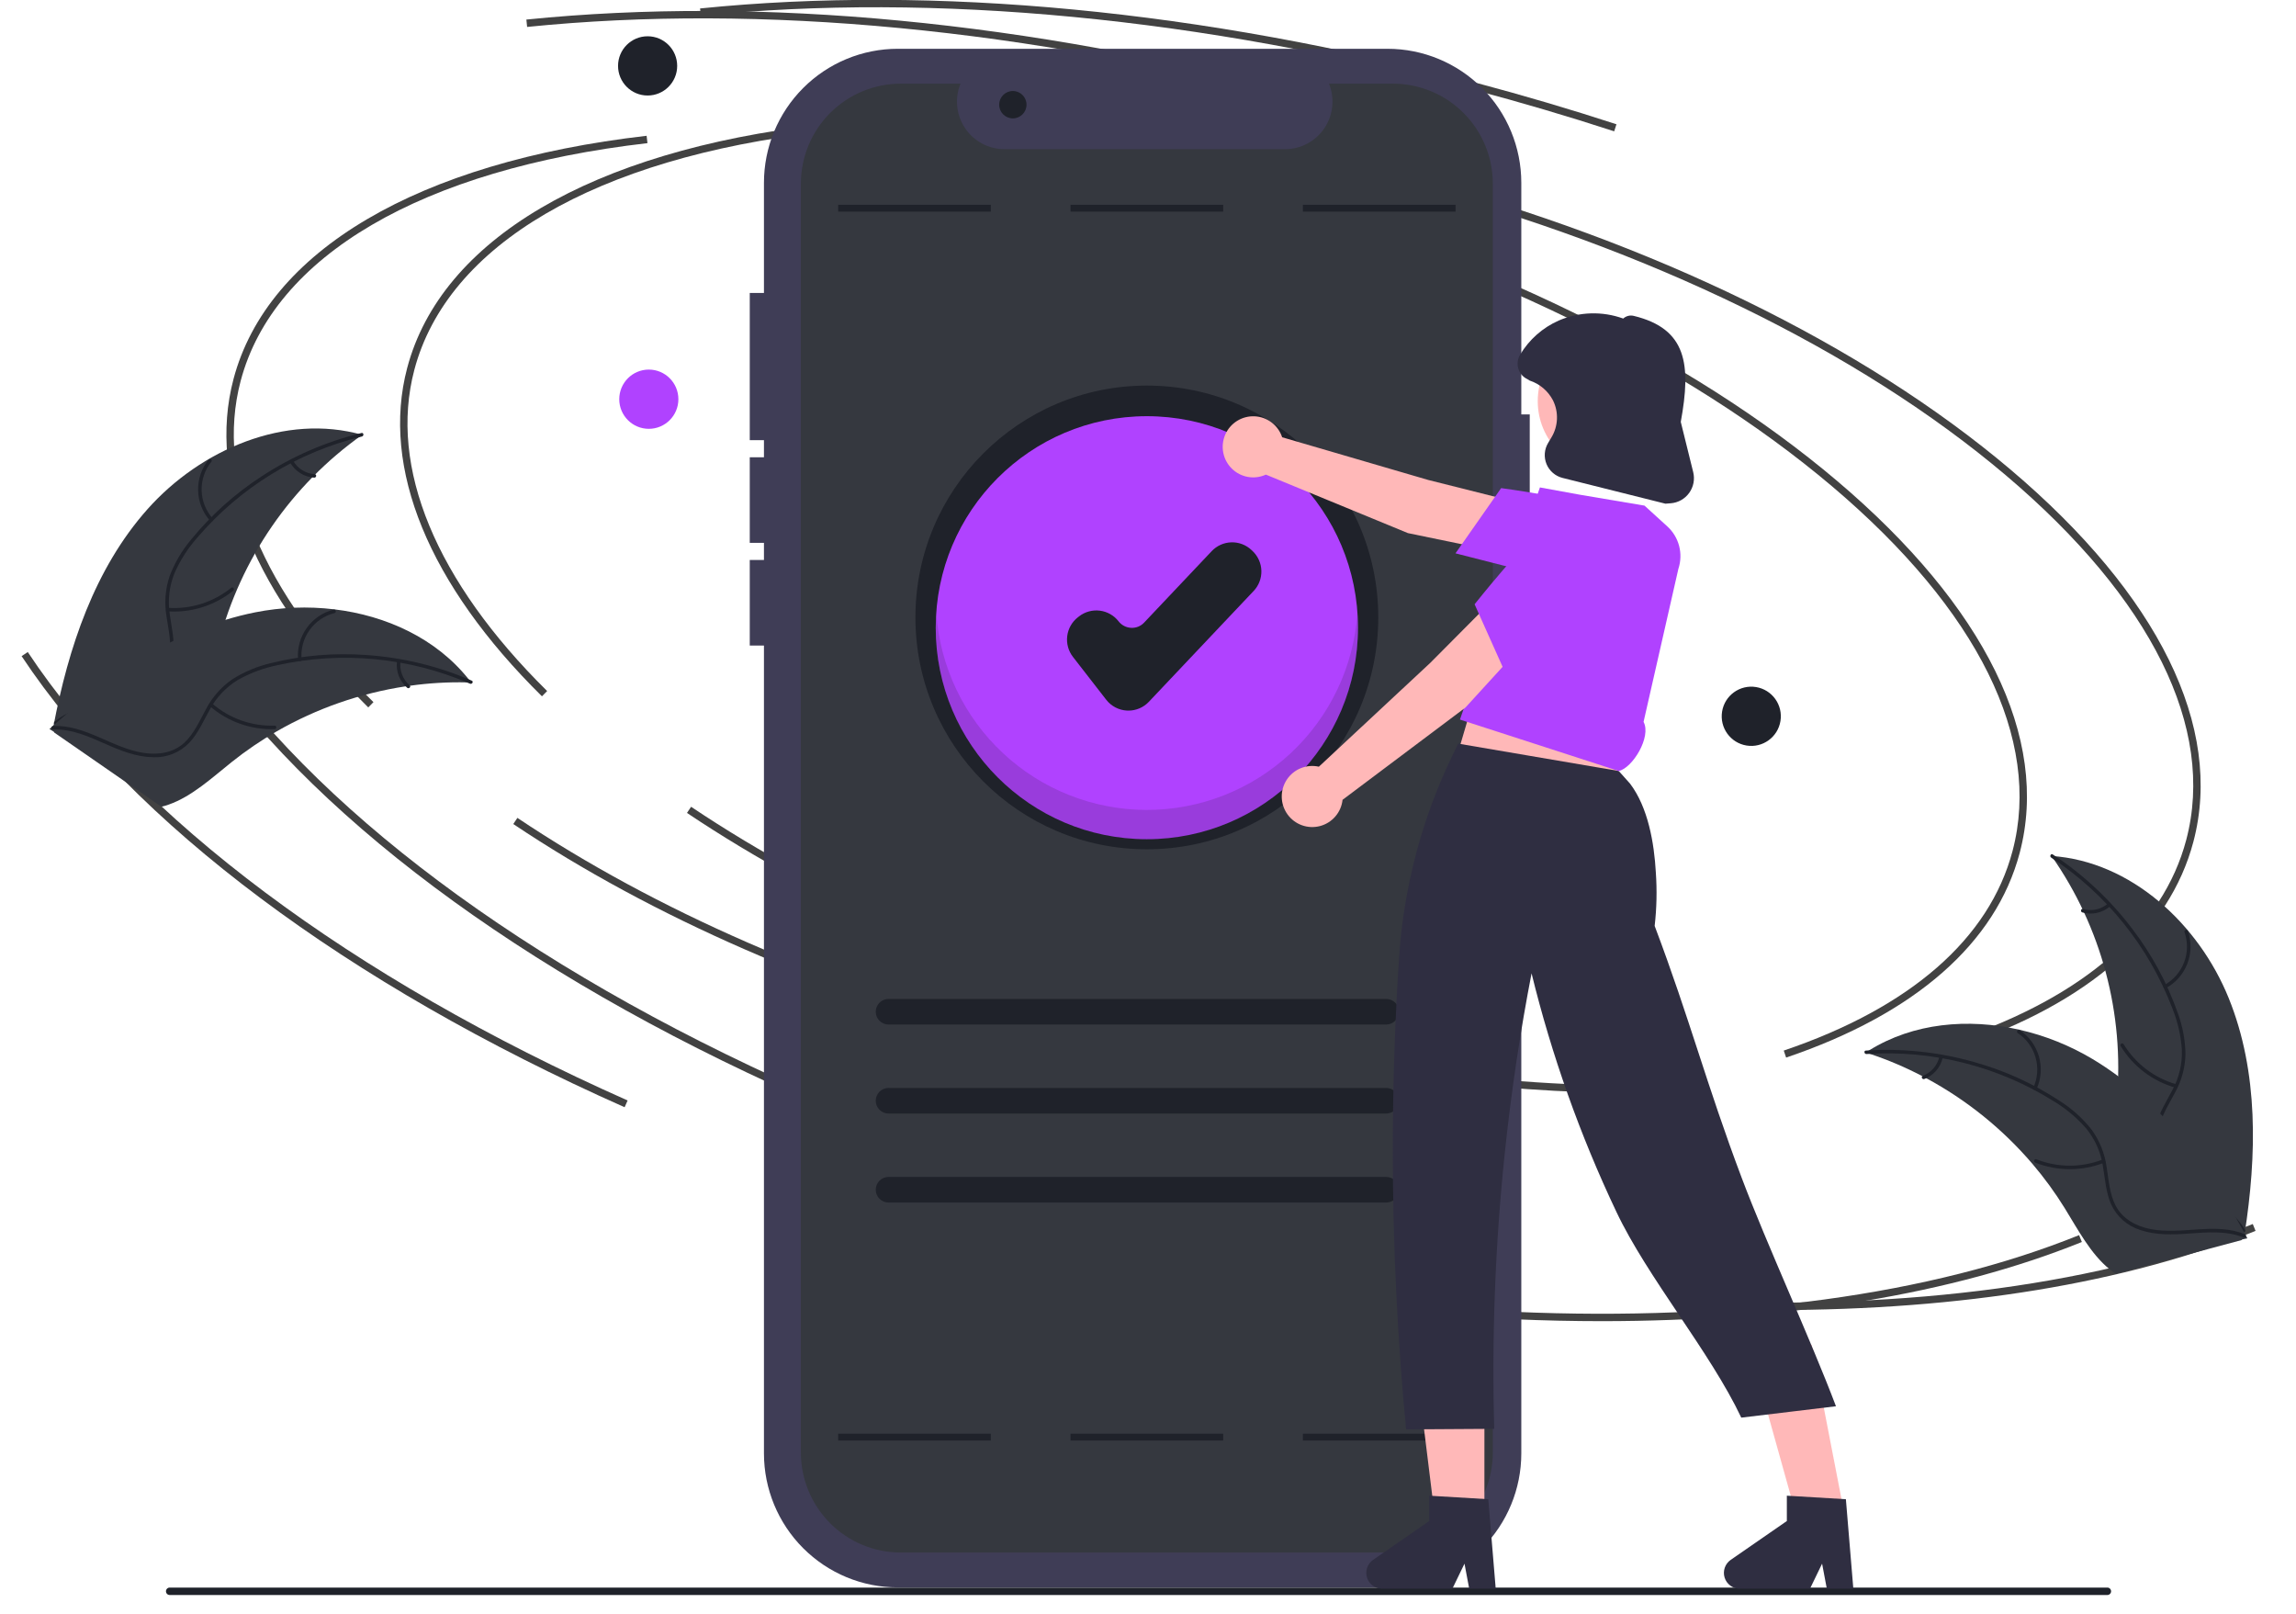 <?xml version="1.0" encoding="utf-8"?>
<svg viewBox="0 0 370 260" xmlns="http://www.w3.org/2000/svg">
  <defs>
    <clipPath id="clip0_1245_24578">
      <rect width="360" height="257" fill="white" transform="translate(0 0.667)"/>
    </clipPath>
  </defs>
  <g clip-path="url(#clip0_1245_24578)" transform="matrix(1, 0, 0, 1, 3.482, -0.691)">
    <path d="M23.86 257.667H336.121C336.28 257.667 336.431 257.604 336.543 257.491C336.655 257.379 336.718 257.227 336.718 257.069C336.718 256.91 336.655 256.758 336.543 256.646C336.431 256.534 336.28 256.471 336.121 256.471H23.86C23.702 256.471 23.55 256.534 23.438 256.646C23.326 256.758 23.264 256.91 23.264 257.069C23.264 257.227 23.326 257.379 23.438 257.491C23.55 257.604 23.702 257.667 23.86 257.667Z" fill="#1F222A"/>
    <path d="M282.626 211.758C278.007 211.758 273.308 211.655 268.531 211.448L268.582 210.256C304.233 211.802 335.689 207.529 359.554 197.896L360 199.003C339.181 207.405 312.646 211.758 282.626 211.758Z" fill="#424242"/>
    <path d="M254.636 213.548C250.017 213.548 245.318 213.444 240.541 213.238L240.592 212.046C276.243 213.592 307.698 209.319 331.564 199.686L332.009 200.793C311.191 209.195 284.656 213.548 254.636 213.548Z" fill="#424242"/>
    <path d="M260.055 176.793C237.263 176.793 212.495 173.401 187.893 166.877C157.47 158.81 129.575 146.634 107.225 131.664L107.886 130.673C130.13 145.57 157.901 157.691 188.198 165.724C215.577 172.984 243.162 176.348 267.959 175.461L268.002 176.652C265.383 176.747 262.734 176.794 260.055 176.793Z" fill="#424242"/>
    <path d="M312.342 169.291L311.961 168.161C332.345 161.258 345.095 150.138 348.832 136.001C353.581 118.031 343.262 97.177 319.776 77.281C296.169 57.285 262.128 40.693 223.922 30.562L224.227 29.409C262.6 39.584 296.807 56.262 320.545 76.371C344.402 96.58 354.857 117.866 349.983 136.306C346.139 150.848 333.123 162.254 312.342 169.291Z" fill="#424242"/>
    <path d="M355.676 161.505C350.84 149.571 339.947 139.457 327.117 138.595C335.153 150.057 338.881 163.997 337.643 177.949C337.146 183.327 336.034 189.258 339.053 193.734C340.931 196.519 344.145 198.173 347.429 198.865C350.713 199.557 354.108 199.396 357.46 199.231L358.222 199.58C360.208 186.855 360.512 173.439 355.676 161.505Z" fill="#35383F"/>
    <path d="M327.065 138.86C335.966 144.705 342.801 153.21 346.601 163.169C347.457 165.298 347.973 167.549 348.129 169.839C348.209 172.074 347.69 174.291 346.626 176.258C345.67 178.111 344.479 179.897 343.99 181.951C343.755 183.006 343.746 184.099 343.962 185.158C344.179 186.218 344.617 187.219 345.247 188.097C346.76 190.325 348.982 191.875 351.208 193.316C353.679 194.916 356.271 196.538 357.83 199.12C358.019 199.433 358.493 199.121 358.304 198.809C355.591 194.317 350.131 192.818 346.707 189.035C345.109 187.27 344.032 185.013 344.439 182.588C344.794 180.467 346.022 178.625 347.005 176.756C348.072 174.853 348.656 172.717 348.708 170.535C348.669 168.244 348.241 165.977 347.442 163.83C345.721 158.969 343.248 154.408 340.112 150.316C336.559 145.626 332.232 141.58 327.317 138.351C327.012 138.152 326.762 138.661 327.065 138.86V138.86Z" fill="#1F222A"/>
    <path d="M347.234 175.382C343.69 174.374 340.655 172.066 338.735 168.918C338.545 168.606 338.071 168.917 338.261 169.229C340.265 172.502 343.429 174.897 347.119 175.937C347.471 176.036 347.584 175.48 347.234 175.382Z" fill="#1F222A"/>
    <path d="M345.565 159.89C347.146 159.024 348.369 157.624 349.015 155.939C349.661 154.254 349.688 152.394 349.091 150.691C348.969 150.347 348.429 150.52 348.551 150.865C349.11 152.45 349.085 154.183 348.48 155.75C347.876 157.318 346.731 158.618 345.254 159.415C344.933 159.589 345.246 160.062 345.565 159.89Z" fill="#1F222A"/>
    <path d="M336.19 146.282C335.647 146.745 334.999 147.065 334.302 147.215C333.606 147.364 332.883 147.338 332.199 147.139C331.849 147.035 331.736 147.592 332.084 147.694C332.841 147.911 333.639 147.939 334.409 147.775C335.179 147.612 335.897 147.262 336.501 146.757C336.561 146.714 336.604 146.649 336.619 146.576C336.634 146.503 336.621 146.427 336.582 146.364C336.54 146.301 336.476 146.257 336.403 146.242C336.329 146.227 336.253 146.241 336.19 146.282H336.19Z" fill="#1F222A"/>
    <path d="M83.855 112.875C65.592 94.868 57.879 76.083 62.135 59.979C67.597 39.314 91.863 25.026 128.71 20.778L128.846 21.963C92.512 26.152 68.617 40.119 63.287 60.285C59.145 75.956 66.746 94.331 84.69 112.025L83.855 112.875Z" fill="#424242"/>
    <path d="M125.165 177.292C80.379 157.397 45.868 131.586 27.99 104.613L28.982 103.953C46.737 130.739 81.066 156.397 125.647 176.201L125.165 177.292Z" fill="#424242"/>
    <path d="M232.065 178.583C209.272 178.583 184.505 175.19 159.903 168.667C129.48 160.6 101.585 148.423 79.234 133.453L79.896 132.462C102.139 147.359 129.91 159.48 160.208 167.513C187.587 174.774 215.171 178.138 239.969 177.25L240.012 178.442C237.393 178.536 234.744 178.583 232.065 178.583Z" fill="#424242"/>
    <path d="M284.352 171.081L283.97 169.951C304.355 163.047 317.105 151.927 320.841 137.791C325.591 119.82 315.272 98.966 291.786 79.071C268.179 59.075 234.138 42.482 195.932 32.352L196.236 31.198C234.61 41.374 268.816 58.052 292.554 78.16C316.412 98.37 326.867 119.655 321.993 138.096C318.149 152.638 305.133 164.043 284.352 171.081Z" fill="#424242"/>
    <path d="M297.188 170.263C297.404 170.333 297.621 170.404 297.84 170.479C300.752 171.445 303.58 172.647 306.298 174.072C306.51 174.179 306.723 174.29 306.931 174.403C313.442 177.906 319.247 182.589 324.051 188.214C325.96 190.454 327.697 192.836 329.246 195.341C331.384 198.799 333.428 202.719 336.493 205.195C336.809 205.457 337.142 205.699 337.489 205.92L357.739 200.484C357.779 200.449 357.82 200.418 357.86 200.382L358.678 200.202C358.608 200.068 358.531 199.929 358.46 199.795C358.42 199.716 358.374 199.639 358.333 199.561C358.305 199.509 358.276 199.457 358.253 199.409C358.244 199.392 358.234 199.374 358.226 199.362C358.203 199.313 358.177 199.271 358.155 199.227C357.73 198.453 357.299 197.681 356.862 196.91C356.86 196.906 356.861 196.906 356.855 196.902C353.579 191 349.616 185.507 345.049 180.539C344.911 180.393 344.771 180.242 344.624 180.098C342.54 177.915 340.282 175.907 337.872 174.093C336.549 173.104 335.177 172.183 333.761 171.333C330.099 169.144 326.115 167.545 321.956 166.595C313.666 164.704 304.863 165.489 297.729 169.919C297.547 170.032 297.369 170.145 297.188 170.263Z" fill="#35383F"/>
    <path d="M297.302 170.508C307.922 169.807 318.493 172.476 327.513 178.136C329.476 179.32 331.241 180.806 332.742 182.54C334.15 184.277 335.068 186.36 335.4 188.572C335.752 190.628 335.874 192.773 336.718 194.708C337.165 195.692 337.814 196.57 338.624 197.285C339.434 198 340.385 198.536 341.416 198.856C343.963 199.723 346.669 199.621 349.313 199.429C352.247 199.216 355.292 198.949 358.089 200.07C358.428 200.206 358.619 199.671 358.28 199.535C353.414 197.585 348.153 199.68 343.146 198.725C340.809 198.28 338.592 197.126 337.459 194.945C336.468 193.038 336.341 190.827 336.003 188.741C335.71 186.578 334.893 184.52 333.623 182.747C332.215 180.942 330.51 179.39 328.582 178.157C324.286 175.313 319.569 173.164 314.606 171.787C308.95 170.185 303.063 169.564 297.198 169.95C296.835 169.974 296.941 170.532 297.302 170.508V170.508Z" fill="#1F222A"/>
    <path d="M335.359 187.506C331.924 188.839 328.114 188.826 324.687 187.47C324.348 187.335 324.157 187.87 324.496 188.004C328.064 189.409 332.03 189.414 335.601 188.019C335.942 187.886 335.698 187.373 335.359 187.506V187.506Z" fill="#1F222A"/>
    <path d="M309.049 170.931C308.894 171.627 308.569 172.274 308.102 172.814C307.636 173.353 307.043 173.768 306.378 174.021C306.036 174.15 306.28 174.662 306.62 174.534C307.354 174.251 308.008 173.792 308.524 173.197C309.041 172.603 309.404 171.89 309.582 171.123C309.605 171.052 309.6 170.975 309.568 170.907C309.536 170.84 309.48 170.787 309.411 170.76C309.34 170.735 309.262 170.739 309.195 170.771C309.127 170.803 309.074 170.86 309.049 170.931V170.931Z" fill="#1F222A"/>
    <path d="M324.715 176.142C325.458 174.497 325.592 172.642 325.095 170.907C324.598 169.172 323.501 167.671 322.001 166.671C321.696 166.47 321.37 166.934 321.675 167.135C323.073 168.064 324.095 169.462 324.555 171.079C325.014 172.696 324.882 174.423 324.181 175.951C324.03 176.283 324.564 176.472 324.715 176.142L324.715 176.142Z" fill="#1F222A"/>
    <path d="M55.864 114.664C37.602 96.658 29.889 77.872 34.145 61.769C39.607 41.103 63.873 26.815 100.72 22.568L100.856 23.753C64.522 27.941 40.627 41.909 35.297 62.074C31.154 77.746 38.756 96.121 56.7 113.815L55.864 114.664Z" fill="#424242"/>
    <path d="M97.174 179.081C52.389 159.186 17.878 133.375 0 106.402L0.992 105.742C18.747 132.529 53.076 158.187 97.657 177.991L97.174 179.081Z" fill="#424242"/>
    <path d="M20.301 82.711C28.86 73.1 42.513 67.241 54.886 70.748C43.472 78.839 35.282 90.713 31.767 104.269C30.43 109.502 29.488 115.462 25.142 118.662C22.439 120.652 18.857 121.128 15.532 120.675C12.207 120.221 9.063 118.926 5.961 117.643L5.127 117.715C7.526 105.062 11.742 92.323 20.301 82.711Z" fill="#35383F"/>
    <path d="M54.847 71.016C44.503 73.525 35.211 79.234 28.29 87.334C26.77 89.051 25.529 90.997 24.613 93.102C23.787 95.18 23.532 97.442 23.875 99.653C24.153 101.721 24.676 103.803 24.447 105.903C24.314 106.976 23.956 108.008 23.397 108.933C22.837 109.857 22.089 110.653 21.201 111.268C19.029 112.857 16.415 113.569 13.836 114.177C10.971 114.852 7.986 115.507 5.651 117.414C5.368 117.645 5.026 117.191 5.309 116.961C9.371 113.644 15.017 114.07 19.511 111.66C21.608 110.536 23.38 108.772 23.811 106.351C24.187 104.234 23.65 102.086 23.35 99.995C22.985 97.843 23.151 95.635 23.834 93.562C24.639 91.418 25.803 89.427 27.276 87.674C30.528 83.675 34.388 80.212 38.715 77.414C43.634 74.193 49.068 71.838 54.781 70.452C55.134 70.366 55.199 70.931 54.847 71.016H54.847Z" fill="#1F222A"/>
    <path d="M23.596 98.623C27.272 98.868 30.905 97.716 33.77 95.397C34.054 95.167 34.395 95.62 34.112 95.849C31.125 98.257 27.343 99.448 23.518 99.186C23.154 99.16 23.234 98.598 23.596 98.623Z" fill="#1F222A"/>
    <path d="M72.451 110.65C72.222 110.644 71.995 110.637 71.763 110.634C68.697 110.564 65.63 110.743 62.592 111.17C62.357 111.2 62.118 111.233 61.884 111.269C54.577 112.376 47.538 114.833 41.126 118.513C38.576 119.98 36.141 121.64 33.842 123.477C30.667 126.014 27.427 129.018 23.71 130.318C23.324 130.458 22.929 130.574 22.529 130.665L5.281 118.729C5.255 118.683 5.226 118.639 5.201 118.593L4.49 118.148C4.602 118.044 4.721 117.94 4.832 117.837C4.897 117.777 4.966 117.72 5.03 117.66C5.075 117.62 5.119 117.581 5.157 117.543C5.172 117.53 5.187 117.517 5.199 117.508C5.237 117.47 5.276 117.439 5.311 117.405C5.97 116.819 6.636 116.237 7.306 115.659C7.309 115.655 7.309 115.655 7.315 115.654C12.381 111.197 17.956 107.358 23.925 104.217C24.104 104.125 24.286 104.03 24.474 103.944C27.168 102.59 29.969 101.459 32.847 100.562C34.425 100.075 36.026 99.67 37.645 99.346C41.83 98.517 46.118 98.352 50.353 98.858C58.796 99.867 66.823 103.57 72.056 110.144C72.189 110.312 72.32 110.478 72.451 110.65Z" fill="#35383F"/>
    <path d="M72.259 110.842C62.491 106.607 51.64 105.562 41.246 107.856C38.999 108.31 36.838 109.116 34.843 110.244C32.934 111.406 31.37 113.058 30.315 115.03C29.294 116.848 28.46 118.827 27.015 120.365C26.264 121.141 25.358 121.75 24.355 122.151C23.353 122.552 22.277 122.736 21.199 122.691C18.509 122.65 15.994 121.643 13.569 120.572C10.876 119.384 8.098 118.106 5.088 118.221C4.723 118.235 4.723 117.667 5.087 117.653C10.325 117.454 14.576 121.199 19.613 121.985C21.964 122.352 24.439 122.012 26.238 120.339C27.811 118.876 28.673 116.837 29.691 114.986C30.692 113.048 32.152 111.385 33.944 110.142C35.876 108.916 38.002 108.028 40.231 107.516C45.232 106.284 50.395 105.847 55.532 106.222C61.396 106.617 67.15 108.013 72.544 110.352C72.878 110.497 72.591 110.986 72.259 110.842H72.259Z" fill="#1F222A"/>
    <path d="M30.712 114.039C33.5 116.451 37.093 117.722 40.775 117.598C41.139 117.586 41.139 118.153 40.775 118.166C36.944 118.288 33.207 116.957 30.311 114.441C30.036 114.201 30.437 113.801 30.712 114.039Z" fill="#1F222A"/>
    <path d="M283.438 116.859C283.86 114.257 282.096 111.806 279.499 111.384C276.901 110.962 274.454 112.729 274.033 115.33C273.611 117.931 275.375 120.383 277.972 120.805C280.569 121.227 283.017 119.46 283.438 116.859Z" fill="#1F222A"/>
    <path d="M61.053 107.286C60.966 107.994 61.055 108.713 61.313 109.378C61.571 110.042 61.99 110.633 62.532 111.095C62.811 111.332 62.409 111.732 62.132 111.497C61.535 110.983 61.073 110.331 60.786 109.597C60.5 108.863 60.397 108.07 60.487 107.287C60.489 107.212 60.519 107.141 60.572 107.088C60.624 107.036 60.695 107.005 60.77 107.002C60.845 107.003 60.916 107.033 60.97 107.086C61.023 107.139 61.053 107.211 61.053 107.286H61.053Z" fill="#1F222A"/>
    <path d="M44.549 106.92C44.401 105.121 44.897 103.328 45.948 101.862C46.998 100.395 48.535 99.35 50.283 98.914C50.638 98.826 50.789 99.374 50.435 99.461C48.806 99.864 47.374 100.838 46.399 102.206C45.424 103.573 44.968 105.245 45.116 106.92C45.147 107.283 44.58 107.282 44.549 106.92Z" fill="#1F222A"/>
    <path d="M43.762 74.934C44.117 75.552 44.62 76.073 45.226 76.448C45.832 76.823 46.521 77.042 47.232 77.084C47.597 77.105 47.517 77.667 47.154 77.647C46.369 77.596 45.608 77.353 44.938 76.94C44.267 76.527 43.709 75.956 43.31 75.277C43.267 75.216 43.248 75.141 43.259 75.067C43.269 74.993 43.307 74.926 43.365 74.879C43.425 74.834 43.5 74.815 43.575 74.825C43.649 74.835 43.716 74.875 43.762 74.934L43.762 74.934Z" fill="#1F222A"/>
    <path d="M30.366 84.594C29.166 83.247 28.485 81.516 28.442 79.712C28.399 77.907 28.998 76.146 30.131 74.743C30.362 74.46 30.812 74.805 30.581 75.089C29.523 76.393 28.965 78.034 29.009 79.714C29.052 81.394 29.694 83.004 30.818 84.252C31.061 84.523 30.608 84.864 30.366 84.594Z" fill="#1F222A"/>
    <path d="M101.075 69.779C103.706 69.779 105.839 67.643 105.839 65.007C105.839 62.372 103.706 60.235 101.075 60.235C98.444 60.235 96.311 62.372 96.311 65.007C96.311 67.643 98.444 69.779 101.075 69.779Z" style="fill: rgb(176, 66, 255);"/>
    <path d="M256.642 21.848C249.239 19.434 241.626 17.186 234.012 15.167C190.196 3.549 147.126 -0.576 109.454 3.241L109.334 2.053C147.146 -1.775 190.364 2.36 234.316 14.014C241.952 16.039 249.587 18.293 257.01 20.714L256.642 21.848Z" fill="#424242"/>
    <path d="M228.652 23.637C221.249 21.223 213.635 18.976 206.021 16.957C162.206 5.339 119.135 1.214 81.464 5.03L81.344 3.843C119.156 0.014 162.374 4.149 206.326 15.803C213.962 17.828 221.597 20.082 229.02 22.503L228.652 23.637Z" fill="#424242"/>
    <path d="M243.036 67.46H241.676V30.147C241.676 24.419 239.405 18.926 235.361 14.876C231.318 10.826 225.834 8.551 220.115 8.551H141.19C138.359 8.551 135.555 9.11 132.939 10.195C130.323 11.28 127.946 12.871 125.944 14.876C123.942 16.881 122.354 19.262 121.27 21.882C120.187 24.502 119.629 27.311 119.629 30.147V234.848C119.629 240.576 121.901 246.069 125.944 250.119C129.987 254.169 135.472 256.444 141.19 256.444H220.115C225.834 256.444 231.318 254.169 235.361 250.119C239.405 246.069 241.676 240.576 241.676 234.848V94.019H243.036V67.46Z" fill="#3F3D56"/>
    <path d="M237.085 30.297V234.698C237.086 236.816 236.67 238.912 235.861 240.869C235.052 242.825 233.867 244.603 232.372 246.1C230.877 247.598 229.103 248.786 227.15 249.596C225.197 250.407 223.103 250.824 220.989 250.824H141.678C137.409 250.825 133.313 249.126 130.294 246.102C127.275 243.078 125.578 238.977 125.578 234.7V30.297C125.578 28.179 125.994 26.082 126.803 24.126C127.612 22.169 128.798 20.391 130.293 18.894C131.788 17.396 133.562 16.209 135.516 15.398C137.469 14.588 139.562 14.17 141.677 14.17H151.303C150.829 15.334 150.648 16.596 150.776 17.846C150.904 19.096 151.337 20.295 152.036 21.338C152.736 22.381 153.681 23.235 154.788 23.826C155.895 24.417 157.13 24.726 158.384 24.726H203.602C204.856 24.725 206.091 24.416 207.197 23.825C208.304 23.233 209.248 22.379 209.948 21.336C210.647 20.294 211.08 19.095 211.208 17.845C211.337 16.596 211.156 15.334 210.683 14.17H220.985C223.099 14.17 225.193 14.587 227.146 15.398C229.1 16.208 230.874 17.395 232.369 18.893C233.865 20.39 235.05 22.168 235.86 24.124C236.669 26.08 237.085 28.177 237.085 30.295L237.085 30.297Z" fill="#35383F"/>
    <path d="M231.078 231.675H206.475V232.778H231.078V231.675Z" fill="#1F222A"/>
    <path d="M193.634 231.675H169.031V232.778H193.634V231.675Z" fill="#1F222A"/>
    <path d="M156.191 231.675H131.588V232.778H156.191V231.675Z" fill="#1F222A"/>
    <path d="M235.73 249.16L228.247 249.159L224.688 220.252L235.731 220.252L235.73 249.16Z" fill="#FFB8B8"/>
    <path d="M237.553 256.654H233.282L232.52 252.615L230.568 256.654H219.241C218.699 256.654 218.17 256.48 217.733 256.158C217.295 255.835 216.972 255.381 216.811 254.862C216.649 254.343 216.657 253.786 216.834 253.272C217.012 252.758 217.348 252.314 217.795 252.005L226.84 245.748V241.666L236.353 242.234L237.553 256.654Z" fill="#2F2E41"/>
    <path d="M293.991 245.915L286.592 247.035L278.758 218.985L288.457 217.332L293.991 245.915Z" fill="#FFB8B8"/>
    <path d="M295.182 256.654H290.911L290.149 252.615L288.197 256.654H276.87C276.327 256.654 275.799 256.48 275.361 256.158C274.924 255.835 274.601 255.381 274.44 254.862C274.278 254.343 274.286 253.786 274.463 253.272C274.64 252.758 274.977 252.314 275.424 252.005L284.468 245.748V241.666L293.982 242.234L295.182 256.654Z" fill="#2F2E41"/>
    <path d="M219.902 194.434H139.702C139.157 194.434 138.633 194.216 138.247 193.83C137.861 193.443 137.645 192.919 137.645 192.373C137.645 191.826 137.861 191.302 138.247 190.915C138.633 190.529 139.157 190.312 139.702 190.312H219.902C220.448 190.312 220.971 190.529 221.357 190.915C221.743 191.302 221.96 191.826 221.96 192.373C221.96 192.919 221.743 193.443 221.357 193.83C220.971 194.216 220.448 194.434 219.902 194.434Z" fill="#1F222A"/>
    <path d="M219.902 180.094H139.702C139.157 180.094 138.633 179.877 138.247 179.491C137.861 179.104 137.645 178.58 137.645 178.033C137.645 177.487 137.861 176.962 138.247 176.576C138.633 176.189 139.157 175.972 139.702 175.972H219.902C220.448 175.972 220.971 176.189 221.357 176.576C221.743 176.962 221.96 177.487 221.96 178.033C221.96 178.58 221.743 179.104 221.357 179.491C220.971 179.877 220.448 180.094 219.902 180.094Z" fill="#1F222A"/>
    <path d="M219.902 165.755H139.702C139.432 165.755 139.164 165.702 138.915 165.598C138.665 165.494 138.438 165.343 138.247 165.151C138.056 164.96 137.905 164.733 137.801 164.483C137.698 164.233 137.645 163.965 137.645 163.694C137.645 163.423 137.698 163.155 137.801 162.905C137.905 162.655 138.056 162.428 138.247 162.236C138.438 162.045 138.665 161.893 138.915 161.79C139.164 161.686 139.432 161.633 139.702 161.633H219.902C220.172 161.633 220.44 161.686 220.689 161.79C220.939 161.893 221.166 162.045 221.357 162.236C221.548 162.428 221.7 162.655 221.803 162.905C221.906 163.155 221.96 163.423 221.96 163.694C221.96 163.965 221.906 164.233 221.803 164.483C221.7 164.733 221.548 164.96 221.357 165.151C221.166 165.343 220.939 165.494 220.689 165.598C220.44 165.702 220.172 165.755 219.902 165.755Z" fill="#1F222A"/>
    <path d="M229.299 129.321L256.279 130.424L259.583 112.224L236.457 105.054L229.299 129.321Z" fill="#FFB8B8"/>
    <path d="M257.381 124.909L231.502 120.497L230.581 122.397C225.628 132.635 222.704 143.738 221.97 155.091C221.345 164.674 220.977 174.797 220.965 185.408C220.946 201.848 221.784 217.102 223.108 230.983L237.312 230.894C236.901 216.157 237.46 201.408 238.984 186.744C240.071 176.288 241.582 166.521 243.33 157.508C246.573 170.739 251.149 183.606 256.988 195.911C261.952 206.424 272.162 218.577 277.125 229.091C282.211 228.479 287.297 227.868 292.383 227.257C288.375 216.64 281.225 201.136 277.216 190.519C271.486 175.339 268.897 165.046 263.166 149.866C263.493 147.013 263.557 144.135 263.357 141.27C263.09 136.494 262.098 130.763 259.199 126.942L257.381 124.909Z" fill="#2F2E41"/>
    <path d="M121.747 90.909H117.342V104.697H121.747V90.909Z" fill="#3F3D56"/>
    <path d="M181.332 137.521C201.929 137.521 218.626 120.797 218.626 100.168C218.626 79.538 201.929 62.814 181.332 62.814C160.736 62.814 144.039 79.538 144.039 100.168C144.039 120.797 160.736 137.521 181.332 137.521Z" fill="#1F222A"/>
    <path d="M181.333 135.9C200.124 135.9 215.356 120.643 215.356 101.823C215.356 83.002 200.124 67.745 181.333 67.745C162.543 67.745 147.311 83.002 147.311 101.823C147.311 120.643 162.543 135.9 181.333 135.9Z" style="fill: rgb(176, 66, 255);"/>
    <path d="M178.363 115.179C178.29 115.179 178.216 115.177 178.141 115.174C177.489 115.142 176.851 114.969 176.271 114.668C175.691 114.366 175.184 113.942 174.783 113.425L169.421 106.521C168.683 105.569 168.353 104.364 168.502 103.169C168.651 101.974 169.267 100.887 170.215 100.146L170.407 99.996C171.358 99.258 172.561 98.927 173.755 99.076C174.948 99.225 176.034 99.842 176.774 100.792C177.014 101.102 177.319 101.356 177.667 101.538C178.015 101.719 178.398 101.822 178.79 101.841C179.182 101.864 179.575 101.8 179.939 101.654C180.304 101.507 180.632 101.282 180.899 100.994L191.787 89.482C192.615 88.609 193.755 88.1 194.957 88.068C196.158 88.035 197.324 88.481 198.198 89.308L198.375 89.476C199.247 90.305 199.756 91.447 199.788 92.651C199.821 93.855 199.375 95.023 198.549 95.898L181.654 113.761C181.231 114.209 180.721 114.566 180.155 114.81C179.589 115.054 178.979 115.179 178.363 115.179Z" fill="#1F222A"/>
    <path opacity="0.16" d="M181.333 131.18C172.726 131.179 164.439 127.909 158.142 122.031C151.846 116.152 148.009 108.101 147.404 99.501C147.349 100.294 147.311 101.092 147.311 101.9C147.311 110.938 150.895 119.605 157.276 125.996C163.656 132.387 172.31 135.977 181.333 135.977C190.357 135.977 199.011 132.387 205.391 125.996C211.772 119.605 215.356 110.938 215.356 101.9C215.356 101.092 215.318 100.294 215.263 99.501C214.658 108.101 210.821 116.152 204.524 122.031C198.228 127.909 189.941 131.179 181.333 131.18Z" fill="#231F20"/>
    <path d="M121.747 74.364H117.342V88.151H121.747V74.364Z" fill="#3F3D56"/>
    <path d="M239.497 89.902L239.758 81.303L226.682 78.02L203.139 71.14C202.828 70.194 202.236 69.364 201.444 68.761C200.651 68.158 199.695 67.811 198.7 67.764C197.706 67.718 196.721 67.975 195.876 68.501C195.031 69.027 194.365 69.798 193.967 70.712C193.569 71.626 193.457 72.638 193.646 73.617C193.835 74.596 194.317 75.494 195.027 76.193C195.736 76.891 196.641 77.358 197.621 77.53C198.602 77.703 199.611 77.573 200.516 77.158L223.404 86.582L239.497 89.902Z" fill="#FFB8B8"/>
    <path d="M231.07 89.841L238.426 79.333L238.61 79.357C238.725 79.373 250.261 80.918 257.824 83.174C258.674 83.4 259.464 83.808 260.14 84.371C260.817 84.934 261.362 85.638 261.738 86.434C262.279 87.546 262.483 88.792 262.327 90.019C262.17 91.246 261.659 92.4 260.857 93.341C260.04 94.357 258.948 95.116 257.712 95.527C256.476 95.939 255.148 95.985 253.886 95.66L231.07 89.841Z" style="fill: rgb(176, 66, 255);"/>
    <path d="M261.379 116.996C262.672 119.416 259.602 124.428 257.381 124.909L231.789 116.623L244.675 79.222L251.158 80.403L261.527 82.152L265.205 85.501C266.131 86.345 266.793 87.44 267.11 88.654C267.426 89.867 267.384 91.147 266.989 92.337L261.379 116.996Z" style="fill: rgb(176, 66, 255);"/>
    <path d="M243.761 102.542L236.521 97.914L227.009 107.483L209.054 124.214C208.082 123.997 207.068 124.081 206.145 124.454C205.222 124.827 204.434 125.472 203.885 126.304C203.337 127.135 203.053 128.114 203.071 129.111C203.09 130.107 203.41 131.075 203.989 131.885C204.569 132.696 205.38 133.311 206.317 133.649C207.253 133.988 208.269 134.033 209.232 133.781C210.195 133.528 211.058 132.988 211.708 132.233C212.358 131.478 212.763 130.543 212.871 129.552L232.672 114.687L243.761 102.542Z" fill="#FFB8B8"/>
    <path d="M239.395 109.76L234.15 98.05L234.265 97.905C234.337 97.814 241.57 88.68 247.377 83.329C248.006 82.714 248.761 82.243 249.59 81.95C250.419 81.656 251.302 81.547 252.178 81.631C253.408 81.736 254.581 82.198 255.553 82.961C256.525 83.724 257.253 84.755 257.649 85.926C258.102 87.149 258.194 88.477 257.914 89.751C257.634 91.025 256.993 92.192 256.069 93.111L239.395 109.76Z" style="fill: rgb(176, 66, 255);"/>
    <path d="M255.708 76.723C261.994 76.723 267.09 71.619 267.09 65.323C267.09 59.027 261.994 53.923 255.708 53.923C249.422 53.923 244.326 59.027 244.326 65.323C244.326 71.619 249.422 76.723 255.708 76.723Z" fill="#FFB8B8"/>
    <path d="M264.901 81.842L264.858 81.831L248.317 77.688C247.744 77.544 247.213 77.268 246.765 76.881C246.318 76.495 245.967 76.009 245.741 75.462C245.515 74.915 245.42 74.323 245.464 73.733C245.508 73.143 245.689 72.571 245.993 72.064L246.54 71.153C247.073 70.264 247.376 69.256 247.42 68.219C247.465 67.183 247.249 66.152 246.794 65.22C246.01 63.699 244.662 62.546 243.04 62.009L242.985 61.982L242.638 61.766C242.296 61.605 241.992 61.373 241.745 61.087C241.498 60.801 241.313 60.467 241.203 60.105C241.088 59.731 241.053 59.336 241.1 58.947C241.148 58.558 241.276 58.183 241.477 57.847C242.937 55.401 245.122 53.471 247.728 52.327C251.021 50.907 254.73 50.795 258.101 52.014C258.326 51.808 258.598 51.66 258.894 51.585C259.19 51.51 259.499 51.509 259.795 51.583C268.361 53.661 269.066 59.42 267.374 68.664L269.377 76.756C269.518 77.327 269.534 77.922 269.423 78.501C269.311 79.079 269.076 79.625 268.732 80.103C268.389 80.58 267.945 80.977 267.433 81.266C266.921 81.555 266.352 81.728 265.766 81.774L264.901 81.842ZM258.01 52.106L258.009 52.107L258.01 52.106ZM258.216 52.055L258.218 52.056L258.216 52.055Z" fill="#2F2E41"/>
    <path d="M121.747 47.891H117.342V71.606H121.747V47.891Z" fill="#3F3D56"/>
    <path d="M231.078 33.682H206.475V34.785H231.078V33.682Z" fill="#1F222A"/>
    <path d="M193.634 33.682H169.031V34.785H193.634V33.682Z" fill="#1F222A"/>
    <path d="M156.191 33.682H131.588V34.785H156.191V33.682Z" fill="#1F222A"/>
    <path d="M159.74 19.764C160.956 19.764 161.942 18.776 161.942 17.558C161.942 16.339 160.956 15.352 159.74 15.352C158.523 15.352 157.537 16.339 157.537 17.558C157.537 18.776 158.523 19.764 159.74 19.764Z" fill="#1F222A"/>
    <path d="M100.881 16.079C103.513 16.079 105.646 13.942 105.646 11.307C105.646 8.671 103.513 6.535 100.881 6.535C98.25 6.535 96.117 8.671 96.117 11.307C96.117 13.942 98.25 16.079 100.881 16.079Z" fill="#1F222A"/>
  </g>
</svg>